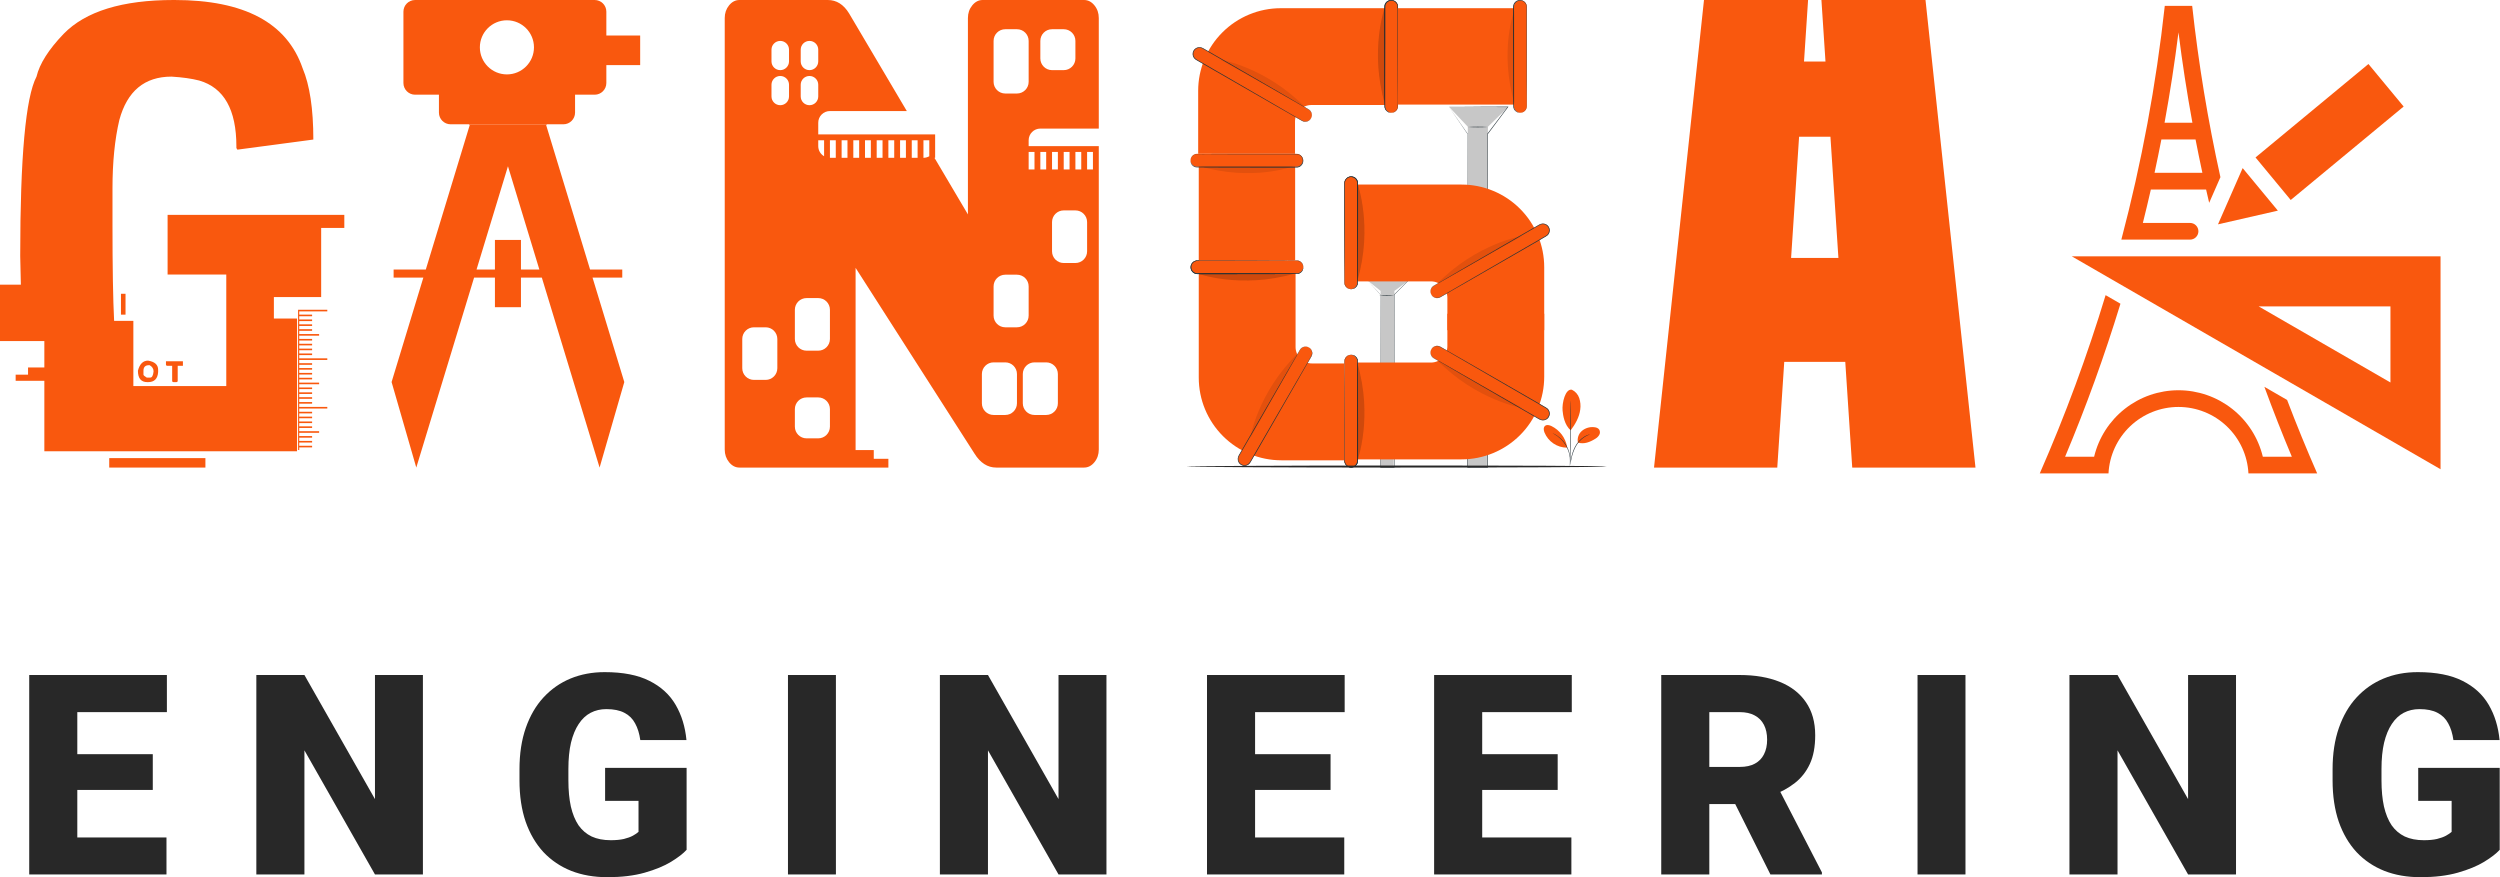 <svg width="399" height="140" viewBox="0 0 399 140" fill="none" xmlns="http://www.w3.org/2000/svg">
<path d="M307.311 0H290.699L291.347 9.82H287.921L288.569 0H271.957L263.982 74.624H283.653L284.766 57.749H294.505L295.616 74.624H315.286L307.311 0ZM285.86 41.164L287.134 21.822H292.137L293.41 41.164H285.86Z" fill="#F9580E"/>
<path fill-rule="evenodd" clip-rule="evenodd" d="M173.017 0C173.655 0 174.206 0.284 174.67 0.853C175.134 1.421 175.366 2.097 175.366 2.878V20.522H166.038C165.008 20.522 164.173 21.357 164.173 22.387V23.32H165.105H166.038H166.971H167.904H168.837H169.769H170.702H171.635H172.568H173.501H174.433H175.366V24.253V27.051V71.746C175.366 72.527 175.134 73.203 174.67 73.771C174.206 74.34 173.655 74.624 173.017 74.624H159.005C157.613 74.624 156.453 73.878 155.524 72.385L136.553 42.749V71.746C136.553 71.772 136.553 71.799 136.552 71.826H139.453V73.225H141.785V74.624H134.203H133.39H118.017C117.379 74.624 116.827 74.34 116.363 73.771C115.899 73.203 115.667 72.527 115.667 71.746V2.878C115.667 2.097 115.899 1.421 116.363 0.853C116.827 0.284 117.379 0 118.017 0H132.115C133.507 0 134.639 0.711 135.509 2.132L144.727 17.723H132.457C131.427 17.723 130.592 18.558 130.592 19.589V21.454H131.525H132.457H133.39H134.323H135.256H136.189H137.121H138.054H138.987H139.92H140.853H141.785H142.718H143.651H144.584H145.517H146.449H147.382H148.315H149.248V22.387V25.186H149.139L154.48 34.22V2.878C154.48 2.097 154.712 1.421 155.176 0.853C155.641 0.284 156.192 0 156.83 0H173.017ZM164.173 27.051V24.253H165.105V27.051H164.173ZM166.971 27.051H166.038V24.253H166.971V27.051ZM168.837 27.051H167.904V24.253H168.837V27.051ZM170.702 27.051H169.769V24.253H170.702V27.051ZM172.568 27.051H171.635V24.253H172.568V27.051ZM174.433 27.051H173.501V24.253H174.433V27.051ZM130.592 23.32V22.387H131.525V24.936C130.967 24.613 130.592 24.011 130.592 23.32ZM133.39 25.186H132.457V22.387H133.39V25.186ZM135.256 25.186H134.323V22.387H135.256V25.186ZM137.121 25.186H136.189V22.387H137.121V25.186ZM138.987 25.186H138.054V22.387H138.987V25.186ZM140.853 25.186H139.92V22.387H140.853V25.186ZM142.718 25.186H141.785V22.387H142.718V25.186ZM144.584 25.186H143.651V22.387H144.584V25.186ZM146.449 25.186H145.517V22.387H146.449V25.186ZM148.315 22.387V24.936C148.041 25.095 147.722 25.186 147.382 25.186V22.387H148.315ZM158.576 6.53C158.576 5.499 159.411 4.664 160.441 4.664H162.307C163.337 4.664 164.173 5.499 164.173 6.53V13.059C164.173 14.089 163.337 14.925 162.307 14.925H160.441C159.411 14.925 158.576 14.089 158.576 13.059V6.53ZM160.441 57.834C161.472 57.834 162.307 58.669 162.307 59.699V64.363C162.307 65.394 161.472 66.229 160.441 66.229H158.576C157.545 66.229 156.71 65.394 156.71 64.363V59.699C156.71 58.669 157.545 57.834 158.576 57.834H160.441ZM166.971 57.834C168.001 57.834 168.837 58.669 168.837 59.699V64.363C168.837 65.394 168.001 66.229 166.971 66.229H165.105C164.075 66.229 163.24 65.394 163.24 64.363V59.699C163.24 58.669 164.075 57.834 165.105 57.834H166.971ZM167.904 4.664C166.873 4.664 166.038 5.499 166.038 6.53V9.328C166.038 10.358 166.873 11.194 167.904 11.194H169.769C170.8 11.194 171.635 10.358 171.635 9.328V6.53C171.635 5.499 170.8 4.664 169.769 4.664H167.904ZM126.861 65.296C126.861 64.266 127.696 63.43 128.726 63.43H130.592C131.622 63.43 132.457 64.266 132.457 65.296V68.094C132.457 69.125 131.622 69.96 130.592 69.96H128.726C127.696 69.96 126.861 69.125 126.861 68.094V65.296ZM169.769 33.581C168.739 33.581 167.904 34.416 167.904 35.446V40.11C167.904 41.141 168.739 41.976 169.769 41.976H171.635C172.665 41.976 173.501 41.141 173.501 40.11V35.446C173.501 34.416 172.665 33.581 171.635 33.581H169.769ZM126.861 49.438C126.861 48.408 127.696 47.573 128.726 47.573H130.592C131.622 47.573 132.457 48.408 132.457 49.438V54.102C132.457 55.133 131.622 55.968 130.592 55.968H128.726C127.696 55.968 126.861 55.133 126.861 54.102V49.438ZM160.441 43.842C159.411 43.842 158.576 44.677 158.576 45.707V50.371C158.576 51.401 159.411 52.237 160.441 52.237H162.307C163.337 52.237 164.173 51.401 164.173 50.371V45.707C164.173 44.677 163.337 43.842 162.307 43.842H160.441ZM118.465 54.102C118.465 53.072 119.301 52.237 120.331 52.237H122.197C123.227 52.237 124.062 53.072 124.062 54.102V58.766C124.062 59.797 123.227 60.632 122.197 60.632H120.331C119.301 60.632 118.465 59.797 118.465 58.766V54.102ZM124.529 6.53C125.301 6.53 125.928 7.156 125.928 7.929V9.794C125.928 10.567 125.301 11.194 124.529 11.194C123.756 11.194 123.129 10.567 123.129 9.794V7.929C123.129 7.156 123.756 6.53 124.529 6.53ZM124.529 12.126C125.301 12.126 125.928 12.753 125.928 13.526V15.391C125.928 16.164 125.301 16.79 124.529 16.79C123.756 16.79 123.129 16.164 123.129 15.391V13.526C123.129 12.753 123.756 12.126 124.529 12.126ZM129.193 6.53C128.42 6.53 127.793 7.156 127.793 7.929V9.794C127.793 10.567 128.42 11.194 129.193 11.194C129.965 11.194 130.592 10.567 130.592 9.794V7.929C130.592 7.156 129.965 6.53 129.193 6.53ZM129.193 12.126C129.965 12.126 130.592 12.753 130.592 13.526V15.391C130.592 16.164 129.965 16.79 129.193 16.79C128.42 16.79 127.793 16.164 127.793 15.391V13.526C127.793 12.753 128.42 12.126 129.193 12.126Z" fill="#F9580E"/>
<path d="M231.252 17.041L234.259 20.228V74.46H237.307L237.477 20.228L240.755 17.041H231.252Z" fill="#C7C7C7"/>
<path d="M231.252 17.061L240.672 17.022H240.744L240.693 17.09L237.453 21.408V21.374C237.453 33.635 237.463 50.974 237.468 70.173V74.624H234.183V74.554C234.195 50.68 234.206 30.724 234.212 21.372V21.39L231.252 17.061L234.246 21.356C234.246 30.721 234.261 50.664 234.275 74.538L234.225 74.47H237.417L237.367 74.538V70.16C237.367 50.961 237.379 33.622 237.383 21.361V21.34L237.394 21.328L240.647 17.02L240.666 17.087L231.252 17.061Z" fill="#263238"/>
<path d="M237.477 20.27C236.4 20.337 235.319 20.337 234.242 20.27C235.319 20.204 236.4 20.204 237.477 20.27Z" fill="#263238"/>
<path d="M218.275 44.774L220.341 46.431V74.624H222.435L222.552 46.431L224.805 44.774H218.275Z" fill="#C7C7C7"/>
<path d="M218.275 44.796L224.755 44.776H224.805L224.769 44.811L222.541 47.048V47.031C222.541 53.384 222.547 62.369 222.551 72.317V74.624H220.291V74.588C220.299 62.217 220.307 51.876 220.311 47.03V47.039L218.275 44.796L220.334 47.022C220.334 51.874 220.345 62.209 220.354 74.579L220.32 74.544H222.516L222.482 74.579V72.311C222.482 62.362 222.489 53.377 222.492 47.024V47.013L222.5 47.007L224.738 44.774L224.751 44.809L218.275 44.796Z" fill="#263238"/>
<path d="M222.55 47.158C221.734 47.225 220.915 47.225 220.098 47.158C220.915 47.091 221.734 47.091 222.55 47.158Z" fill="#263238"/>
<path fill-rule="evenodd" clip-rule="evenodd" d="M216.197 57.864H228.388C228.731 57.864 229.071 57.796 229.388 57.665C229.705 57.533 229.993 57.341 230.236 57.098C230.478 56.855 230.671 56.567 230.802 56.249C230.933 55.932 231 55.592 231 55.249V50.077H246.457V60.124C246.457 61.857 246.116 63.572 245.453 65.172C244.79 66.772 243.819 68.227 242.594 69.451C240.12 71.925 236.765 73.315 233.267 73.315H216.197V57.864Z" fill="#F9580E"/>
<path d="M215.602 56.629C215.327 56.629 215.062 56.738 214.867 56.933C214.672 57.127 214.563 57.392 214.562 57.667V73.533C214.562 73.809 214.672 74.074 214.867 74.269C215.062 74.464 215.326 74.573 215.602 74.573V74.573C215.878 74.573 216.142 74.463 216.336 74.268C216.531 74.073 216.64 73.809 216.64 73.533V57.663C216.639 57.389 216.53 57.125 216.335 56.931C216.14 56.738 215.877 56.629 215.602 56.629Z" fill="#F9580E"/>
<path d="M215.602 56.629C215.734 56.635 215.864 56.662 215.987 56.71C216.157 56.779 216.307 56.892 216.419 57.039C216.53 57.185 216.601 57.359 216.623 57.542C216.623 58.503 216.623 59.911 216.623 61.639C216.623 63.367 216.623 65.434 216.611 67.722C216.611 68.866 216.611 70.067 216.611 71.313C216.611 71.936 216.611 72.57 216.611 73.212C216.617 73.371 216.614 73.531 216.6 73.689C216.576 73.843 216.516 73.988 216.425 74.114C216.333 74.241 216.213 74.345 216.073 74.417C215.934 74.488 215.779 74.526 215.622 74.526C215.465 74.526 215.311 74.488 215.171 74.417C215.032 74.345 214.911 74.241 214.82 74.114C214.728 73.988 214.669 73.841 214.647 73.687C214.632 73.529 214.628 73.371 214.633 73.212C214.633 72.572 214.633 71.938 214.633 71.311C214.633 70.067 214.633 68.864 214.633 67.72C214.633 65.432 214.633 63.369 214.622 61.637C214.61 59.905 214.604 58.501 214.622 57.54C214.644 57.358 214.714 57.184 214.826 57.038C214.937 56.891 215.086 56.778 215.256 56.708C215.379 56.66 215.509 56.633 215.641 56.627H215.541C215.443 56.635 215.348 56.657 215.256 56.69C215.109 56.748 214.978 56.839 214.872 56.956C214.722 57.115 214.626 57.316 214.597 57.532C214.574 58.505 214.581 59.903 214.574 61.635C214.566 63.367 214.574 65.43 214.562 67.718C214.562 68.862 214.562 70.065 214.562 71.309V73.21C214.557 73.374 214.562 73.538 214.576 73.701C214.602 73.87 214.667 74.031 214.768 74.17C214.868 74.31 215.001 74.425 215.155 74.504C215.308 74.583 215.478 74.624 215.651 74.624C215.824 74.624 215.994 74.583 216.148 74.504C216.301 74.425 216.434 74.31 216.535 74.17C216.636 74.032 216.702 73.872 216.727 73.703C216.741 73.539 216.745 73.375 216.74 73.21V71.311C216.74 70.065 216.74 68.864 216.74 67.72C216.74 65.432 216.74 63.371 216.731 61.637C216.721 59.903 216.731 58.507 216.706 57.534C216.676 57.318 216.58 57.117 216.431 56.958C216.325 56.841 216.193 56.75 216.046 56.692C215.955 56.658 215.859 56.637 215.762 56.629H215.602Z" fill="#263238"/>
<g opacity="0.3">
<path opacity="0.3" d="M216.64 73.534C216.64 73.534 219.174 66.628 216.64 57.961V73.534Z" fill="black"/>
</g>
<path d="M215.602 56.629C215.734 56.635 215.864 56.662 215.987 56.71C216.157 56.779 216.307 56.892 216.419 57.039C216.53 57.185 216.601 57.359 216.623 57.542C216.623 58.503 216.623 59.911 216.623 61.639C216.623 63.367 216.623 65.434 216.611 67.722C216.611 68.866 216.611 70.067 216.611 71.313C216.611 71.936 216.611 72.57 216.611 73.212C216.617 73.371 216.614 73.531 216.6 73.689C216.576 73.843 216.516 73.988 216.425 74.114C216.333 74.241 216.213 74.345 216.073 74.417C215.934 74.488 215.779 74.526 215.622 74.526C215.465 74.526 215.311 74.488 215.171 74.417C215.032 74.345 214.911 74.241 214.82 74.114C214.728 73.988 214.669 73.841 214.647 73.687C214.632 73.529 214.628 73.371 214.633 73.212C214.633 72.572 214.633 71.938 214.633 71.311C214.633 70.067 214.633 68.864 214.633 67.72C214.633 65.432 214.633 63.369 214.622 61.637C214.61 59.905 214.604 58.501 214.622 57.54C214.644 57.358 214.714 57.184 214.826 57.038C214.937 56.891 215.086 56.778 215.256 56.708C215.379 56.66 215.509 56.633 215.641 56.627H215.541C215.443 56.635 215.348 56.657 215.256 56.69C215.109 56.748 214.978 56.839 214.872 56.956C214.722 57.115 214.626 57.316 214.597 57.532C214.574 58.505 214.581 59.903 214.574 61.635C214.566 63.367 214.574 65.43 214.562 67.718C214.562 68.862 214.562 70.065 214.562 71.309V73.21C214.557 73.374 214.562 73.538 214.576 73.701C214.602 73.87 214.667 74.031 214.768 74.17C214.868 74.31 215.001 74.425 215.155 74.504C215.308 74.583 215.478 74.624 215.651 74.624C215.824 74.624 215.994 74.583 216.148 74.504C216.301 74.425 216.434 74.31 216.535 74.17C216.636 74.032 216.702 73.872 216.727 73.703C216.741 73.539 216.745 73.375 216.74 73.21V71.311C216.74 70.065 216.74 68.864 216.74 67.72C216.74 65.432 216.74 63.371 216.731 61.637C216.721 59.903 216.731 58.507 216.706 57.534C216.676 57.318 216.58 57.117 216.431 56.958C216.325 56.841 216.193 56.75 216.046 56.692C215.955 56.658 215.859 56.637 215.762 56.629H215.602Z" fill="#263238"/>
<g opacity="0.3">
<path opacity="0.3" d="M216.64 73.534C216.64 73.534 219.174 66.628 216.64 57.961V73.534Z" fill="black"/>
</g>
<path d="M228.453 55.732C228.52 55.613 228.611 55.509 228.719 55.426C228.827 55.342 228.95 55.281 229.082 55.245C229.214 55.209 229.352 55.2 229.487 55.217C229.623 55.235 229.753 55.279 229.872 55.348L246.774 65.11C246.893 65.178 246.997 65.268 247.08 65.376C247.164 65.484 247.225 65.608 247.261 65.74C247.296 65.871 247.306 66.009 247.288 66.144C247.271 66.28 247.227 66.41 247.159 66.529V66.529C247.091 66.647 247 66.751 246.892 66.835C246.784 66.918 246.661 66.98 246.529 67.016C246.397 67.051 246.26 67.061 246.124 67.043C245.989 67.025 245.858 66.981 245.74 66.913L228.841 57.157C228.721 57.089 228.616 56.999 228.532 56.89C228.448 56.782 228.386 56.658 228.349 56.526C228.313 56.393 228.304 56.255 228.322 56.118C228.339 55.982 228.384 55.851 228.453 55.732V55.732Z" fill="#F9580E"/>
<path d="M228.453 55.732C228.383 55.869 228.34 56.018 228.328 56.17C228.316 56.322 228.339 56.474 228.394 56.615C228.45 56.757 228.536 56.884 228.647 56.988C228.748 57.077 228.859 57.152 228.98 57.212L233.209 59.641L239.484 63.251L243.189 65.385L245.148 66.516L245.646 66.804C245.799 66.912 245.978 66.978 246.165 66.996C246.35 67.011 246.536 66.973 246.701 66.887C246.866 66.8 247.003 66.669 247.096 66.509C247.19 66.348 247.236 66.164 247.229 65.978C247.222 65.792 247.163 65.612 247.059 65.458C246.951 65.306 246.806 65.183 246.638 65.103L246.138 64.814L244.179 63.682L240.478 61.542L234.213 57.912L229.983 55.457C229.87 55.384 229.749 55.325 229.622 55.282C229.509 55.248 229.391 55.234 229.274 55.24C229.088 55.25 228.909 55.311 228.755 55.415C228.635 55.501 228.532 55.608 228.453 55.732C228.471 55.697 228.491 55.663 228.512 55.63C228.58 55.536 228.663 55.453 228.758 55.386C228.914 55.275 229.097 55.209 229.287 55.194C229.408 55.184 229.53 55.197 229.647 55.232C229.778 55.274 229.902 55.333 230.018 55.407L234.247 57.834L240.524 61.446L244.229 63.58L246.197 64.718L246.697 65.006C246.878 65.095 247.034 65.227 247.151 65.391C247.269 65.56 247.335 65.76 247.344 65.965C247.352 66.171 247.302 66.376 247.199 66.554C247.096 66.732 246.944 66.878 246.761 66.973C246.578 67.068 246.372 67.11 246.167 67.092C245.967 67.076 245.774 67.01 245.605 66.9L245.107 66.612L243.148 65.481L239.448 63.34L233.184 59.712L228.964 57.257C228.842 57.194 228.728 57.115 228.626 57.022C228.539 56.938 228.467 56.839 228.412 56.73C228.329 56.559 228.294 56.368 228.311 56.178C228.322 56.063 228.352 55.95 228.399 55.844C228.414 55.805 228.432 55.768 228.453 55.732V55.732Z" fill="#263238"/>
<path fill-rule="evenodd" clip-rule="evenodd" d="M216.197 44.908H228.387C228.731 44.908 229.071 44.975 229.388 45.107C229.705 45.238 229.993 45.431 230.236 45.674C230.478 45.917 230.671 46.205 230.802 46.522C230.933 46.839 231 47.179 231 47.522V52.695H246.457V42.647C246.457 40.915 246.116 39.2 245.453 37.599C244.79 35.999 243.819 34.545 242.594 33.32C240.12 30.846 236.765 29.457 233.267 29.457H216.197V44.908Z" fill="#F9580E"/>
<path d="M215.602 46.143C215.327 46.143 215.062 46.033 214.867 45.839C214.672 45.644 214.563 45.38 214.562 45.105V29.238C214.562 28.962 214.672 28.698 214.867 28.503C215.062 28.308 215.326 28.198 215.602 28.198V28.198C215.878 28.199 216.142 28.308 216.336 28.503C216.531 28.698 216.64 28.963 216.64 29.238V45.108C216.639 45.383 216.529 45.646 216.335 45.84C216.14 46.034 215.877 46.143 215.602 46.143Z" fill="#F9580E"/>
<path d="M215.602 46.143C215.734 46.136 215.864 46.109 215.987 46.062C216.157 45.993 216.307 45.879 216.419 45.733C216.53 45.586 216.601 45.413 216.623 45.23C216.623 44.268 216.623 42.861 216.623 41.133C216.623 39.404 216.623 37.338 216.611 35.05C216.611 33.906 216.611 32.704 216.611 31.459C216.611 30.836 216.611 30.201 216.611 29.559C216.617 29.4 216.614 29.241 216.6 29.082C216.576 28.929 216.516 28.783 216.425 28.658C216.333 28.53 216.213 28.426 216.073 28.355C215.934 28.283 215.779 28.246 215.622 28.246C215.465 28.246 215.311 28.283 215.171 28.355C215.032 28.426 214.911 28.53 214.82 28.658C214.728 28.784 214.669 28.93 214.647 29.084C214.632 29.242 214.628 29.401 214.633 29.559C214.633 30.2 214.633 30.834 214.633 31.461C214.633 32.704 214.633 33.908 214.633 35.052C214.633 37.34 214.633 39.402 214.622 41.135C214.61 42.867 214.604 44.27 214.622 45.231C214.644 45.414 214.714 45.587 214.826 45.734C214.937 45.88 215.086 45.994 215.256 46.064C215.379 46.111 215.509 46.138 215.641 46.145H215.541C215.443 46.136 215.348 46.115 215.256 46.081C215.109 46.023 214.978 45.932 214.872 45.816C214.722 45.657 214.626 45.455 214.597 45.239C214.574 44.266 214.581 42.869 214.574 41.136C214.566 39.404 214.574 37.342 214.562 35.054C214.562 33.91 214.562 32.706 214.562 31.462V29.561C214.557 29.398 214.562 29.234 214.576 29.071C214.602 28.901 214.667 28.741 214.768 28.602C214.868 28.461 215.001 28.347 215.155 28.268C215.308 28.189 215.478 28.148 215.651 28.148C215.824 28.148 215.994 28.189 216.148 28.268C216.301 28.347 216.434 28.461 216.535 28.602C216.636 28.739 216.702 28.9 216.727 29.069C216.741 29.233 216.745 29.397 216.74 29.561V31.461C216.74 32.706 216.74 33.908 216.74 35.052C216.74 37.34 216.74 39.401 216.731 41.135C216.721 42.869 216.731 44.264 216.706 45.237C216.676 45.453 216.58 45.655 216.431 45.814C216.325 45.931 216.193 46.021 216.046 46.079C215.955 46.113 215.859 46.134 215.762 46.143H215.602Z" fill="#263238"/>
<g opacity="0.3">
<path opacity="0.3" d="M216.64 29.238C216.64 29.238 219.174 36.144 216.64 44.81V29.238Z" fill="black"/>
</g>
<path d="M215.602 46.143C215.734 46.136 215.864 46.109 215.987 46.062C216.157 45.993 216.307 45.879 216.419 45.733C216.53 45.586 216.601 45.413 216.623 45.23C216.623 44.268 216.623 42.861 216.623 41.133C216.623 39.404 216.623 37.338 216.611 35.05C216.611 33.906 216.611 32.704 216.611 31.459C216.611 30.836 216.611 30.201 216.611 29.559C216.617 29.4 216.614 29.241 216.6 29.082C216.576 28.929 216.516 28.783 216.425 28.658C216.333 28.53 216.213 28.426 216.073 28.355C215.934 28.283 215.779 28.246 215.622 28.246C215.465 28.246 215.311 28.283 215.171 28.355C215.032 28.426 214.911 28.53 214.82 28.658C214.728 28.784 214.669 28.93 214.647 29.084C214.632 29.242 214.628 29.401 214.633 29.559C214.633 30.2 214.633 30.834 214.633 31.461C214.633 32.704 214.633 33.908 214.633 35.052C214.633 37.34 214.633 39.402 214.622 41.135C214.61 42.867 214.604 44.27 214.622 45.231C214.644 45.414 214.714 45.587 214.826 45.734C214.937 45.88 215.086 45.994 215.256 46.064C215.379 46.111 215.509 46.138 215.641 46.145H215.541C215.443 46.136 215.348 46.115 215.256 46.081C215.109 46.023 214.978 45.932 214.872 45.816C214.722 45.657 214.626 45.455 214.597 45.239C214.574 44.266 214.581 42.869 214.574 41.136C214.566 39.404 214.574 37.342 214.562 35.054C214.562 33.91 214.562 32.706 214.562 31.462V29.561C214.557 29.398 214.562 29.234 214.576 29.071C214.602 28.901 214.667 28.741 214.768 28.602C214.868 28.461 215.001 28.347 215.155 28.268C215.308 28.189 215.478 28.148 215.651 28.148C215.824 28.148 215.994 28.189 216.148 28.268C216.301 28.347 216.434 28.461 216.535 28.602C216.636 28.739 216.702 28.9 216.727 29.069C216.741 29.233 216.745 29.397 216.74 29.561V31.461C216.74 32.706 216.74 33.908 216.74 35.052C216.74 37.34 216.74 39.401 216.731 41.135C216.721 42.869 216.731 44.264 216.706 45.237C216.676 45.453 216.58 45.655 216.431 45.814C216.325 45.931 216.193 46.021 216.046 46.079C215.955 46.113 215.859 46.134 215.762 46.143H215.602Z" fill="#263238"/>
<g opacity="0.3">
<path opacity="0.3" d="M216.64 29.238C216.64 29.238 219.174 36.144 216.64 44.81V29.238Z" fill="black"/>
</g>
<path d="M228.453 47.039C228.52 47.158 228.611 47.262 228.719 47.346C228.827 47.43 228.95 47.491 229.082 47.527C229.214 47.562 229.352 47.572 229.487 47.554C229.623 47.536 229.753 47.492 229.871 47.424L246.774 37.661C246.893 37.594 246.997 37.503 247.08 37.395C247.164 37.287 247.225 37.164 247.261 37.032C247.296 36.9 247.306 36.763 247.288 36.627C247.271 36.492 247.227 36.361 247.159 36.243V36.243C247.091 36.124 247 36.02 246.892 35.937C246.784 35.853 246.661 35.792 246.529 35.756C246.397 35.72 246.26 35.711 246.124 35.728C245.989 35.746 245.858 35.79 245.74 35.858L228.841 45.615C228.721 45.682 228.616 45.773 228.532 45.881C228.448 45.989 228.386 46.114 228.349 46.246C228.313 46.379 228.304 46.517 228.322 46.653C228.339 46.789 228.384 46.921 228.453 47.039V47.039Z" fill="#F9580E"/>
<path d="M228.453 47.039C228.383 46.903 228.34 46.754 228.328 46.601C228.316 46.45 228.339 46.298 228.394 46.156C228.45 46.015 228.536 45.888 228.647 45.784C228.748 45.695 228.859 45.619 228.98 45.559L233.209 43.131L239.484 39.52L243.189 37.386L245.148 36.256L245.646 35.968C245.799 35.86 245.978 35.794 246.165 35.776C246.35 35.761 246.536 35.799 246.701 35.885C246.866 35.971 247.003 36.102 247.096 36.263C247.19 36.424 247.236 36.608 247.229 36.794C247.222 36.98 247.163 37.16 247.059 37.313C246.951 37.466 246.806 37.588 246.638 37.669L246.138 37.958L244.179 39.09L240.478 41.23L234.213 44.859L229.983 47.314C229.87 47.388 229.749 47.446 229.622 47.489C229.509 47.523 229.391 47.538 229.274 47.532C229.088 47.521 228.909 47.461 228.755 47.357C228.635 47.271 228.532 47.163 228.453 47.039C228.471 47.075 228.491 47.108 228.512 47.141C228.58 47.236 228.663 47.318 228.758 47.385C228.914 47.496 229.097 47.563 229.287 47.578C229.408 47.587 229.53 47.574 229.647 47.539C229.778 47.498 229.902 47.439 230.018 47.364L234.247 44.938L240.524 41.326L244.229 39.192L246.197 38.054L246.697 37.765C246.878 37.677 247.034 37.545 247.151 37.381C247.268 37.211 247.335 37.012 247.344 36.806C247.352 36.6 247.302 36.396 247.199 36.218C247.095 36.039 246.944 35.894 246.761 35.799C246.578 35.703 246.372 35.662 246.167 35.679C245.967 35.696 245.774 35.762 245.605 35.872L245.107 36.16L243.148 37.29L239.448 39.432L233.184 43.06L228.964 45.515C228.842 45.578 228.728 45.657 228.626 45.749C228.539 45.834 228.466 45.933 228.412 46.042C228.329 46.213 228.294 46.404 228.311 46.593C228.322 46.709 228.352 46.822 228.399 46.928C228.414 46.966 228.432 47.004 228.453 47.039V47.039Z" fill="#263238"/>
<g opacity="0.3">
<path opacity="0.3" d="M242.929 37.658C242.929 37.658 235.668 38.836 229.362 45.292L242.929 37.658Z" fill="black"/>
</g>
<g opacity="0.3">
<path opacity="0.3" d="M242.929 65.114C242.929 65.114 235.668 63.935 229.362 57.48L242.929 65.114Z" fill="black"/>
</g>
<path fill-rule="evenodd" clip-rule="evenodd" d="M206.773 43.203V55.394C206.773 55.738 206.841 56.078 206.972 56.395C207.104 56.712 207.296 57 207.539 57.242C207.782 57.485 208.07 57.678 208.387 57.809C208.704 57.94 209.044 58.007 209.388 58.007H214.56V73.464H204.512C202.78 73.464 201.065 73.123 199.465 72.46C197.864 71.797 196.41 70.825 195.185 69.6C192.712 67.127 191.322 63.772 191.322 60.274V43.203H206.773Z" fill="#F9580E"/>
<path d="M208.008 42.609C208.008 42.333 207.898 42.069 207.704 41.874C207.509 41.679 207.245 41.569 206.97 41.569H191.103C190.827 41.569 190.563 41.678 190.368 41.873C190.173 42.069 190.063 42.333 190.063 42.609V42.609C190.064 42.884 190.174 43.148 190.369 43.343C190.564 43.538 190.828 43.647 191.103 43.647H206.973C207.248 43.646 207.511 43.536 207.705 43.342C207.899 43.147 208.008 42.883 208.008 42.609Z" fill="#F9580E"/>
<path d="M208.008 42.609C208.002 42.74 207.974 42.87 207.927 42.993C207.858 43.164 207.744 43.313 207.598 43.425C207.451 43.537 207.278 43.608 207.095 43.63C206.133 43.63 204.726 43.63 202.998 43.63C201.269 43.63 199.203 43.63 196.915 43.618C195.771 43.618 194.569 43.618 193.324 43.618C192.701 43.618 192.066 43.618 191.424 43.618C191.265 43.624 191.106 43.62 190.948 43.607C190.794 43.583 190.648 43.523 190.523 43.432C190.395 43.34 190.291 43.22 190.22 43.08C190.148 42.941 190.111 42.786 190.111 42.629C190.111 42.472 190.148 42.318 190.22 42.178C190.291 42.038 190.395 41.918 190.523 41.826C190.649 41.735 190.795 41.676 190.949 41.653C191.107 41.639 191.266 41.635 191.424 41.64C192.065 41.64 192.699 41.64 193.326 41.64C194.569 41.64 195.773 41.64 196.917 41.64C199.205 41.64 201.267 41.64 203 41.628C204.732 41.617 206.135 41.611 207.096 41.628C207.279 41.651 207.453 41.721 207.599 41.833C207.745 41.944 207.859 42.093 207.929 42.263C207.976 42.386 208.003 42.516 208.01 42.647V42.547C208.001 42.45 207.98 42.354 207.946 42.263C207.888 42.116 207.798 41.984 207.681 41.878C207.522 41.729 207.32 41.633 207.104 41.603C206.131 41.58 204.734 41.588 203.002 41.58C201.269 41.573 199.207 41.58 196.919 41.569C195.775 41.569 194.571 41.569 193.328 41.569H191.426C191.263 41.564 191.099 41.568 190.936 41.582C190.767 41.608 190.606 41.674 190.467 41.775C190.326 41.875 190.212 42.008 190.133 42.161C190.054 42.315 190.013 42.485 190.013 42.658C190.013 42.831 190.054 43.001 190.133 43.154C190.212 43.308 190.326 43.441 190.467 43.541C190.604 43.643 190.765 43.709 190.934 43.733C191.098 43.747 191.262 43.752 191.426 43.747H193.326C194.571 43.747 195.773 43.747 196.917 43.747C199.205 43.747 201.266 43.747 203 43.737C204.734 43.728 206.129 43.737 207.102 43.712C207.318 43.682 207.52 43.586 207.679 43.437C207.796 43.331 207.886 43.2 207.944 43.053C207.978 42.961 207.999 42.866 208.008 42.768V42.609Z" fill="#263238"/>
<g opacity="0.3">
<path opacity="0.3" d="M191.103 43.647C191.103 43.647 198.009 46.181 206.676 43.647H191.103Z" fill="black"/>
</g>
<path d="M208.008 42.609C208.002 42.74 207.974 42.87 207.927 42.993C207.858 43.164 207.744 43.313 207.598 43.425C207.451 43.537 207.278 43.608 207.095 43.63C206.133 43.63 204.726 43.63 202.998 43.63C201.269 43.63 199.203 43.63 196.915 43.618C195.771 43.618 194.569 43.618 193.324 43.618C192.701 43.618 192.066 43.618 191.424 43.618C191.265 43.624 191.106 43.62 190.948 43.607C190.794 43.583 190.648 43.523 190.523 43.432C190.395 43.34 190.291 43.22 190.22 43.08C190.148 42.941 190.111 42.786 190.111 42.629C190.111 42.472 190.148 42.318 190.22 42.178C190.291 42.038 190.395 41.918 190.523 41.826C190.649 41.735 190.795 41.676 190.949 41.653C191.107 41.639 191.266 41.635 191.424 41.64C192.065 41.64 192.699 41.64 193.326 41.64C194.569 41.64 195.773 41.64 196.917 41.64C199.205 41.64 201.267 41.64 203 41.628C204.732 41.617 206.135 41.611 207.096 41.628C207.279 41.651 207.453 41.721 207.599 41.833C207.745 41.944 207.859 42.093 207.929 42.263C207.976 42.386 208.003 42.516 208.01 42.647V42.547C208.001 42.45 207.98 42.354 207.946 42.263C207.888 42.116 207.798 41.984 207.681 41.878C207.522 41.729 207.32 41.633 207.104 41.603C206.131 41.58 204.734 41.588 203.002 41.58C201.269 41.573 199.207 41.58 196.919 41.569C195.775 41.569 194.571 41.569 193.328 41.569H191.426C191.263 41.564 191.099 41.568 190.936 41.582C190.767 41.608 190.606 41.674 190.467 41.775C190.326 41.875 190.212 42.008 190.133 42.161C190.054 42.315 190.013 42.485 190.013 42.658C190.013 42.831 190.054 43.001 190.133 43.154C190.212 43.308 190.326 43.441 190.467 43.541C190.604 43.643 190.765 43.709 190.934 43.733C191.098 43.747 191.262 43.752 191.426 43.747H193.326C194.571 43.747 195.773 43.747 196.917 43.747C199.205 43.747 201.266 43.747 203 43.737C204.734 43.728 206.129 43.737 207.102 43.712C207.318 43.682 207.52 43.586 207.679 43.437C207.796 43.331 207.886 43.2 207.944 43.053C207.978 42.961 207.999 42.866 208.008 42.768V42.609Z" fill="#263238"/>
<g opacity="0.3">
<path opacity="0.3" d="M191.103 43.647C191.103 43.647 198.009 46.181 206.676 43.647H191.103Z" fill="black"/>
</g>
<path d="M208.905 55.459C209.023 55.527 209.127 55.617 209.211 55.725C209.295 55.834 209.356 55.957 209.392 56.089C209.428 56.221 209.437 56.358 209.419 56.494C209.402 56.629 209.357 56.76 209.289 56.878L199.527 73.781C199.459 73.899 199.368 74.003 199.26 74.087C199.152 74.17 199.029 74.232 198.897 74.267C198.765 74.303 198.628 74.313 198.492 74.295C198.357 74.278 198.226 74.233 198.108 74.165V74.165C197.989 74.098 197.885 74.007 197.802 73.899C197.718 73.791 197.657 73.668 197.621 73.536C197.585 73.404 197.576 73.266 197.594 73.131C197.611 72.996 197.655 72.865 197.723 72.747L207.48 55.848C207.547 55.728 207.638 55.623 207.746 55.539C207.855 55.454 207.979 55.392 208.111 55.356C208.244 55.32 208.382 55.311 208.518 55.328C208.654 55.346 208.786 55.391 208.905 55.459V55.459Z" fill="#F9580E"/>
<path d="M208.905 55.459C208.768 55.39 208.619 55.347 208.466 55.334C208.315 55.323 208.163 55.346 208.021 55.401C207.88 55.456 207.753 55.543 207.649 55.654C207.56 55.754 207.484 55.866 207.424 55.986L204.996 60.216L201.386 66.491L199.252 70.195L198.121 72.154L197.833 72.652C197.725 72.806 197.659 72.985 197.641 73.171C197.626 73.357 197.664 73.543 197.75 73.707C197.836 73.872 197.967 74.009 198.128 74.103C198.289 74.196 198.473 74.242 198.659 74.236C198.845 74.229 199.025 74.17 199.179 74.065C199.331 73.957 199.453 73.813 199.534 73.644L199.823 73.144L200.955 71.186L203.095 67.485L206.724 61.219L209.179 56.99C209.253 56.877 209.312 56.756 209.354 56.628C209.389 56.516 209.403 56.398 209.397 56.28C209.386 56.095 209.326 55.915 209.222 55.761C209.136 55.641 209.029 55.539 208.905 55.459C208.94 55.477 208.974 55.497 209.006 55.519C209.101 55.587 209.184 55.67 209.251 55.765C209.361 55.921 209.428 56.103 209.443 56.294C209.452 56.415 209.439 56.537 209.404 56.653C209.363 56.784 209.304 56.909 209.229 57.024L206.803 61.254L203.191 67.531L201.057 71.236L199.919 73.204L199.63 73.704C199.542 73.885 199.41 74.041 199.246 74.158C199.077 74.275 198.877 74.342 198.671 74.35C198.465 74.359 198.261 74.309 198.083 74.205C197.904 74.102 197.759 73.95 197.664 73.768C197.568 73.585 197.527 73.379 197.544 73.173C197.561 72.973 197.627 72.78 197.737 72.612L198.025 72.114L199.156 70.155L201.297 66.454L204.925 60.191L207.38 55.971C207.443 55.848 207.522 55.734 207.615 55.633C207.699 55.545 207.798 55.473 207.907 55.419C208.078 55.336 208.269 55.301 208.459 55.317C208.574 55.329 208.687 55.359 208.793 55.406C208.831 55.421 208.869 55.439 208.905 55.459V55.459Z" fill="#263238"/>
<g opacity="0.3">
<path opacity="0.3" d="M199.523 69.936C199.523 69.936 200.701 62.675 207.157 56.369L199.523 69.936Z" fill="black"/>
</g>
<path fill-rule="evenodd" clip-rule="evenodd" d="M221.488 16.76H209.297C208.954 16.76 208.614 16.828 208.297 16.959C207.98 17.091 207.692 17.283 207.449 17.526C207.206 17.769 207.014 18.057 206.883 18.375C206.752 18.692 206.684 19.032 206.684 19.375V24.547L191.228 24.547V14.499C191.228 12.767 191.569 11.052 192.232 9.452C192.894 7.851 193.866 6.397 195.091 5.173C197.565 2.699 200.92 1.309 204.418 1.309L221.488 1.309V16.76Z" fill="#F9580E"/>
<path d="M222.083 17.995C222.358 17.995 222.622 17.886 222.817 17.691C223.012 17.497 223.122 17.233 223.123 16.957V1.091C223.123 0.815 223.013 0.55 222.818 0.355C222.623 0.16 222.358 0.051 222.083 0.051V0.051C221.807 0.051 221.543 0.161 221.348 0.356C221.154 0.551 221.044 0.815 221.044 1.091V16.961C221.045 17.236 221.155 17.499 221.35 17.692C221.544 17.886 221.808 17.995 222.083 17.995Z" fill="#F9580E"/>
<path d="M222.083 17.995C221.951 17.989 221.821 17.962 221.698 17.914C221.527 17.845 221.378 17.732 221.266 17.585C221.154 17.439 221.084 17.265 221.062 17.082C221.062 16.121 221.062 14.713 221.062 12.985C221.062 11.257 221.062 9.19 221.073 6.902C221.073 5.758 221.073 4.557 221.073 3.311C221.073 2.688 221.073 2.054 221.073 1.412C221.067 1.253 221.071 1.093 221.085 0.935C221.109 0.781 221.169 0.636 221.26 0.51C221.351 0.383 221.472 0.279 221.611 0.207C221.751 0.136 221.906 0.098 222.062 0.098C222.219 0.098 222.374 0.136 222.513 0.207C222.653 0.279 222.774 0.383 222.865 0.51C222.956 0.636 223.016 0.783 223.038 0.937C223.052 1.095 223.057 1.253 223.052 1.412C223.052 2.053 223.052 2.686 223.052 3.313C223.052 4.557 223.052 5.76 223.052 6.904C223.052 9.192 223.051 11.255 223.063 12.987C223.075 14.719 223.08 16.123 223.063 17.084C223.041 17.267 222.97 17.44 222.859 17.586C222.747 17.733 222.599 17.847 222.429 17.916C222.306 17.964 222.176 17.991 222.044 17.997H222.144C222.241 17.989 222.337 17.967 222.429 17.934C222.575 17.876 222.707 17.785 222.813 17.668C222.962 17.509 223.059 17.308 223.088 17.092C223.111 16.119 223.103 14.721 223.111 12.989C223.119 11.257 223.111 9.194 223.123 6.906C223.123 5.762 223.123 4.559 223.123 3.315V1.414C223.128 1.25 223.123 1.086 223.109 0.923C223.083 0.754 223.017 0.593 222.917 0.454C222.816 0.314 222.684 0.199 222.53 0.12C222.377 0.041 222.206 0 222.034 0C221.861 0 221.691 0.041 221.537 0.12C221.383 0.199 221.251 0.314 221.15 0.454C221.049 0.592 220.983 0.752 220.958 0.921C220.944 1.085 220.939 1.249 220.944 1.414V3.313C220.944 4.559 220.944 5.76 220.944 6.904C220.944 9.192 220.944 11.253 220.954 12.987C220.964 14.721 220.954 16.117 220.979 17.09C221.009 17.306 221.105 17.507 221.254 17.666C221.36 17.783 221.492 17.874 221.638 17.932C221.73 17.965 221.826 17.987 221.923 17.995H222.083Z" fill="#263238"/>
<g opacity="0.3">
<path opacity="0.3" d="M221.044 1.091C221.044 1.091 218.51 7.996 221.044 16.663V1.091Z" fill="black"/>
</g>
<path d="M222.083 17.995C221.951 17.989 221.821 17.962 221.698 17.914C221.527 17.845 221.378 17.732 221.266 17.585C221.154 17.439 221.084 17.265 221.062 17.082C221.062 16.121 221.062 14.713 221.062 12.985C221.062 11.257 221.062 9.19 221.073 6.902C221.073 5.758 221.073 4.557 221.073 3.311C221.073 2.688 221.073 2.054 221.073 1.412C221.067 1.253 221.071 1.093 221.085 0.935C221.109 0.781 221.169 0.636 221.26 0.51C221.351 0.383 221.472 0.279 221.611 0.207C221.751 0.136 221.906 0.098 222.062 0.098C222.219 0.098 222.374 0.136 222.513 0.207C222.653 0.279 222.774 0.383 222.865 0.51C222.956 0.636 223.016 0.783 223.038 0.937C223.052 1.095 223.057 1.253 223.052 1.412C223.052 2.053 223.052 2.686 223.052 3.313C223.052 4.557 223.052 5.76 223.052 6.904C223.052 9.192 223.051 11.255 223.063 12.987C223.075 14.719 223.08 16.123 223.063 17.084C223.041 17.267 222.97 17.44 222.859 17.586C222.747 17.733 222.599 17.847 222.429 17.916C222.306 17.964 222.176 17.991 222.044 17.997H222.144C222.241 17.989 222.337 17.967 222.429 17.934C222.575 17.876 222.707 17.785 222.813 17.668C222.962 17.509 223.059 17.308 223.088 17.092C223.111 16.119 223.103 14.721 223.111 12.989C223.119 11.257 223.111 9.194 223.123 6.906C223.123 5.762 223.123 4.559 223.123 3.315V1.414C223.128 1.25 223.123 1.086 223.109 0.923C223.083 0.754 223.017 0.593 222.917 0.454C222.816 0.314 222.684 0.199 222.53 0.12C222.377 0.041 222.206 0 222.034 0C221.861 0 221.691 0.041 221.537 0.12C221.383 0.199 221.251 0.314 221.15 0.454C221.049 0.592 220.983 0.752 220.958 0.921C220.944 1.085 220.939 1.249 220.944 1.414V3.313C220.944 4.559 220.944 5.76 220.944 6.904C220.944 9.192 220.944 11.253 220.954 12.987C220.964 14.721 220.954 16.117 220.979 17.09C221.009 17.306 221.105 17.507 221.254 17.666C221.36 17.783 221.492 17.874 221.638 17.932C221.73 17.965 221.826 17.987 221.923 17.995H222.083Z" fill="#263238"/>
<g opacity="0.3">
<path opacity="0.3" d="M221.044 1.091C221.044 1.091 218.51 7.996 221.044 16.663V1.091Z" fill="black"/>
</g>
<path d="M209.232 18.892C209.164 19.011 209.074 19.115 208.966 19.198C208.858 19.282 208.734 19.344 208.603 19.379C208.471 19.415 208.333 19.424 208.198 19.407C208.062 19.389 207.932 19.345 207.813 19.276L190.911 9.514C190.792 9.446 190.688 9.356 190.605 9.248C190.521 9.14 190.46 9.016 190.424 8.884C190.388 8.753 190.379 8.615 190.396 8.48C190.414 8.344 190.458 8.214 190.526 8.095V8.095C190.594 7.977 190.684 7.873 190.792 7.789C190.901 7.706 191.024 7.644 191.156 7.609C191.288 7.573 191.425 7.564 191.561 7.581C191.696 7.599 191.827 7.643 191.945 7.711L208.844 17.467C208.963 17.535 209.068 17.625 209.153 17.734C209.237 17.842 209.299 17.966 209.335 18.099C209.371 18.231 209.381 18.369 209.363 18.506C209.345 18.642 209.301 18.773 209.232 18.892V18.892Z" fill="#F9580E"/>
<path d="M209.232 18.892C209.302 18.755 209.344 18.607 209.357 18.454C209.368 18.302 209.346 18.15 209.29 18.009C209.235 17.867 209.149 17.74 209.038 17.637C208.937 17.547 208.825 17.472 208.705 17.412L204.476 14.983L198.201 11.373L194.496 9.239L192.537 8.109L192.039 7.82C191.885 7.713 191.707 7.646 191.52 7.628C191.335 7.613 191.149 7.651 190.984 7.737C190.819 7.824 190.682 7.955 190.589 8.116C190.495 8.276 190.449 8.46 190.456 8.646C190.462 8.832 190.521 9.012 190.626 9.166C190.734 9.318 190.879 9.441 191.047 9.522L191.547 9.81L193.506 10.942L197.207 13.082L203.472 16.712L207.702 19.167C207.814 19.24 207.936 19.299 208.063 19.342C208.176 19.376 208.293 19.39 208.411 19.384C208.597 19.374 208.776 19.313 208.93 19.209C209.05 19.124 209.152 19.016 209.232 18.892C209.214 18.927 209.194 18.961 209.172 18.994C209.105 19.088 209.021 19.171 208.926 19.238C208.771 19.349 208.588 19.415 208.398 19.43C208.276 19.44 208.154 19.427 208.038 19.392C207.907 19.35 207.782 19.291 207.667 19.217L203.437 16.791L197.161 13.178L193.456 11.044L191.487 9.906L190.987 9.618C190.807 9.529 190.651 9.397 190.534 9.233C190.416 9.064 190.349 8.865 190.341 8.659C190.332 8.453 190.383 8.249 190.486 8.07C190.589 7.892 190.741 7.747 190.924 7.651C191.107 7.556 191.313 7.514 191.518 7.532C191.718 7.549 191.911 7.615 192.079 7.724L192.577 8.013L194.536 9.143L198.237 11.285L204.501 14.912L208.721 17.367C208.843 17.43 208.957 17.509 209.059 17.602C209.146 17.687 209.218 17.785 209.272 17.894C209.355 18.066 209.391 18.256 209.374 18.446C209.362 18.561 209.333 18.674 209.286 18.78C209.27 18.819 209.252 18.856 209.232 18.892V18.892Z" fill="#263238"/>
<g opacity="0.3">
<path opacity="0.3" d="M194.756 9.51C194.756 9.51 202.017 10.689 208.323 17.144L194.756 9.51Z" fill="black"/>
</g>
<path d="M191.322 41.567V26.184H206.705V41.567H191.322Z" fill="#F9580E"/>
<path d="M190.013 25.585C190.013 25.31 190.122 25.046 190.317 24.851C190.512 24.657 190.776 24.547 191.051 24.547H206.921C207.197 24.547 207.461 24.657 207.656 24.851C207.851 25.046 207.961 25.31 207.961 25.585V25.585C207.961 25.722 207.934 25.857 207.882 25.983C207.83 26.11 207.753 26.224 207.657 26.321C207.56 26.417 207.445 26.494 207.319 26.546C207.193 26.599 207.058 26.625 206.921 26.625H191.051C190.775 26.625 190.511 26.515 190.317 26.32C190.122 26.125 190.013 25.861 190.013 25.585V25.585Z" fill="#F9580E"/>
<path d="M190.013 25.585C190.019 25.717 190.046 25.847 190.094 25.97C190.163 26.14 190.277 26.289 190.424 26.4C190.57 26.512 190.743 26.582 190.926 26.604C191.887 26.616 193.294 26.604 195.025 26.604C196.755 26.604 198.818 26.604 201.106 26.604C202.249 26.604 203.451 26.604 204.697 26.604H206.596C206.755 26.609 206.914 26.604 207.073 26.591C207.227 26.568 207.372 26.509 207.498 26.418C207.658 26.303 207.78 26.144 207.848 25.96C207.917 25.776 207.93 25.576 207.884 25.385C207.838 25.194 207.737 25.021 207.592 24.888C207.448 24.755 207.267 24.668 207.073 24.638C206.915 24.624 206.757 24.62 206.598 24.626C205.957 24.626 205.324 24.626 204.699 24.626C203.453 24.626 202.251 24.626 201.106 24.626C198.818 24.626 196.757 24.626 195.023 24.614C193.289 24.603 191.889 24.595 190.926 24.614C190.743 24.637 190.569 24.707 190.423 24.819C190.276 24.931 190.163 25.08 190.094 25.251C190.046 25.374 190.019 25.504 190.013 25.635V25.537C190.019 25.44 190.04 25.344 190.076 25.253C190.133 25.106 190.223 24.974 190.34 24.868C190.498 24.718 190.7 24.622 190.916 24.593C191.889 24.57 193.287 24.578 195.019 24.568C196.751 24.559 198.814 24.568 201.102 24.568C202.255 24.568 203.449 24.568 204.695 24.568H206.594C206.758 24.563 206.922 24.568 207.085 24.582C207.254 24.607 207.415 24.673 207.554 24.774C207.694 24.875 207.809 25.007 207.888 25.161C207.967 25.314 208.008 25.485 208.008 25.657C208.008 25.83 207.967 26 207.888 26.154C207.809 26.308 207.694 26.44 207.554 26.541C207.416 26.642 207.255 26.707 207.086 26.733C206.923 26.747 206.758 26.752 206.594 26.747C205.952 26.747 205.318 26.747 204.695 26.747C203.449 26.747 202.248 26.747 201.104 26.747C198.816 26.747 196.755 26.747 195.023 26.735C193.291 26.724 191.891 26.735 190.918 26.71C190.702 26.682 190.5 26.586 190.342 26.437C190.225 26.331 190.135 26.2 190.078 26.053C190.043 25.962 190.021 25.866 190.015 25.768L190.013 25.585Z" fill="#263238"/>
<g opacity="0.3">
<path opacity="0.3" d="M206.394 26.529C206.394 26.529 200.004 29.029 191.343 26.498L206.394 26.529Z" fill="black"/>
</g>
<path d="M223.07 16.692L242.053 16.692V1.309L223.07 1.309V16.692Z" fill="#F9580E"/>
<path d="M242.651 17.995C242.927 17.995 243.191 17.886 243.385 17.691C243.58 17.496 243.689 17.232 243.689 16.957V1.087C243.689 0.811 243.58 0.547 243.385 0.352C243.191 0.157 242.927 0.047 242.651 0.047V0.047C242.515 0.047 242.379 0.073 242.253 0.126C242.127 0.178 242.012 0.255 241.916 0.351C241.819 0.448 241.743 0.562 241.69 0.689C241.638 0.815 241.611 0.95 241.611 1.087V16.957C241.612 17.232 241.722 17.496 241.917 17.691C242.112 17.886 242.376 17.995 242.651 17.995V17.995Z" fill="#F9580E"/>
<path d="M242.651 17.995C242.52 17.989 242.39 17.962 242.267 17.914C242.097 17.845 241.948 17.731 241.837 17.584C241.725 17.438 241.655 17.265 241.632 17.082C241.621 16.121 241.632 14.713 241.632 12.983C241.632 11.253 241.632 9.19 241.632 6.902C241.632 5.758 241.632 4.557 241.632 3.311V1.412C241.628 1.253 241.633 1.093 241.646 0.935C241.668 0.781 241.728 0.636 241.819 0.51C241.933 0.35 242.093 0.228 242.277 0.159C242.461 0.091 242.661 0.078 242.852 0.124C243.043 0.169 243.216 0.271 243.349 0.415C243.482 0.56 243.569 0.741 243.599 0.935C243.613 1.093 243.617 1.251 243.611 1.41C243.611 2.05 243.611 2.684 243.611 3.309C243.611 4.555 243.611 5.756 243.611 6.902C243.611 9.19 243.611 11.251 243.622 12.985C243.634 14.719 243.641 16.119 243.622 17.082C243.6 17.265 243.53 17.439 243.418 17.585C243.306 17.731 243.157 17.845 242.986 17.914C242.863 17.962 242.733 17.989 242.601 17.995H242.699C242.797 17.989 242.893 17.967 242.984 17.932C243.131 17.875 243.263 17.785 243.368 17.668C243.518 17.509 243.614 17.308 243.643 17.091C243.666 16.119 243.659 14.721 243.668 12.989C243.678 11.257 243.668 9.194 243.668 6.906C243.668 5.753 243.668 4.559 243.668 3.313V1.413C243.673 1.25 243.669 1.086 243.655 0.923C243.63 0.754 243.564 0.592 243.463 0.454C243.362 0.314 243.23 0.199 243.076 0.12C242.922 0.041 242.752 0 242.579 0C242.407 0 242.236 0.041 242.083 0.12C241.929 0.199 241.796 0.314 241.696 0.454C241.595 0.592 241.529 0.752 241.504 0.921C241.49 1.085 241.485 1.249 241.49 1.413C241.49 2.056 241.49 2.69 241.49 3.313C241.49 4.559 241.49 5.76 241.49 6.904C241.49 9.192 241.49 11.253 241.502 12.985C241.513 14.717 241.502 16.117 241.527 17.09C241.555 17.306 241.651 17.507 241.8 17.666C241.905 17.783 242.037 17.873 242.184 17.93C242.275 17.965 242.371 17.987 242.469 17.993L242.651 17.995Z" fill="#263238"/>
<g opacity="0.3">
<path opacity="0.3" d="M241.707 1.613C241.707 1.613 239.208 8.004 241.738 16.665L241.707 1.613Z" fill="black"/>
</g>
<path d="M256.454 74.46C256.454 74.555 241.43 74.624 222.908 74.624C204.386 74.624 189.358 74.529 189.358 74.46C189.358 74.391 204.376 74.297 222.908 74.297C241.44 74.297 256.454 74.347 256.454 74.46Z" fill="#282828"/>
<path d="M250.861 62.195C251.14 62.327 251.389 62.515 251.593 62.746C251.797 62.977 251.952 63.248 252.049 63.541C252.24 64.128 252.294 64.75 252.207 65.361C252.072 66.544 251.401 67.737 250.678 68.681C249.682 67.812 249.454 66.298 249.386 65.521C249.279 64.296 249.829 62.014 250.861 62.197" fill="#F9580E"/>
<path d="M251.836 70.631C251.767 70.293 251.79 69.944 251.9 69.617C252.011 69.291 252.206 69 252.466 68.774C252.73 68.551 253.037 68.383 253.367 68.28C253.697 68.177 254.045 68.142 254.389 68.176C254.706 68.199 255.048 68.291 255.229 68.56C255.307 68.687 255.349 68.833 255.352 68.981C255.354 69.13 255.316 69.277 255.242 69.406C255.091 69.664 254.875 69.878 254.616 70.025C253.752 70.566 252.82 70.931 251.845 70.639" fill="#F9580E"/>
<path d="M250.559 74.251C250.562 74.169 250.574 74.088 250.594 74.009C250.624 73.838 250.665 73.624 250.715 73.351C250.825 72.621 251.054 71.913 251.392 71.256C251.742 70.598 252.262 70.046 252.897 69.656C253.09 69.542 253.296 69.451 253.51 69.385C253.568 69.366 253.627 69.35 253.687 69.339C253.727 69.339 253.749 69.328 253.75 69.339C253.464 69.439 253.188 69.567 252.928 69.724C252.314 70.121 251.812 70.667 251.467 71.311C251.135 71.963 250.902 72.66 250.774 73.38C250.713 73.655 250.665 73.878 250.626 74.03C250.609 74.105 250.586 74.179 250.559 74.251V74.251Z" fill="#263238"/>
<path d="M250.596 63.969C250.604 64.004 250.608 64.04 250.607 64.075C250.607 64.154 250.619 64.254 250.626 64.379C250.64 64.644 250.655 65.027 250.671 65.502C250.701 66.448 250.726 67.757 250.719 69.203C250.711 70.648 250.678 71.957 250.638 72.905C250.619 73.378 250.601 73.761 250.584 74.026C250.584 74.151 250.569 74.251 250.563 74.33C250.563 74.365 250.558 74.401 250.55 74.436C250.547 74.4 250.547 74.365 250.55 74.33C250.55 74.25 250.55 74.148 250.55 74.024C250.55 73.749 250.565 73.369 250.576 72.903C250.599 71.956 250.624 70.648 250.632 69.203C250.64 67.757 250.623 66.45 250.607 65.502C250.607 65.037 250.596 64.656 250.59 64.381C250.59 64.256 250.59 64.154 250.59 64.075C250.589 64.04 250.591 64.004 250.596 63.969V63.969Z" fill="#263238"/>
<path d="M250.113 71.35C249.993 70.633 249.703 69.956 249.268 69.373C248.834 68.791 248.267 68.32 247.614 68.001C247.281 67.841 246.845 67.737 246.574 67.986C246.303 68.234 246.362 68.678 246.497 69.022C246.789 69.736 247.286 70.347 247.925 70.779C248.564 71.211 249.317 71.444 250.088 71.448" fill="#F9580E"/>
<path d="M247.777 69.122C247.85 69.146 247.921 69.177 247.989 69.214C248.071 69.251 248.151 69.295 248.227 69.343C248.332 69.401 248.433 69.465 248.531 69.535C248.652 69.615 248.768 69.703 248.879 69.796C249.009 69.901 249.133 70.013 249.25 70.133C249.796 70.676 250.199 71.344 250.425 72.08C250.473 72.24 250.512 72.403 250.542 72.567C250.57 72.709 250.59 72.853 250.601 72.997C250.619 73.13 250.613 73.251 250.619 73.355C250.622 73.445 250.619 73.536 250.609 73.626C250.609 73.703 250.6 73.78 250.584 73.855C250.565 73.855 250.599 73.526 250.54 73.003C250.525 72.861 250.501 72.72 250.471 72.58C250.439 72.419 250.399 72.26 250.35 72.103C250.233 71.746 250.078 71.401 249.888 71.077C249.692 70.756 249.462 70.457 249.202 70.185C249.088 70.067 248.968 69.954 248.842 69.848C248.735 69.754 248.623 69.666 248.506 69.583C248.07 69.275 247.77 69.139 247.777 69.122Z" fill="#263238"/>
<path d="M345.499 0.933C344.118 13.525 341.8 25.997 338.565 38.245H349.533C349.886 38.245 350.225 38.104 350.475 37.854C350.725 37.605 350.865 37.266 350.865 36.912C350.865 36.559 350.725 36.22 350.475 35.97C350.225 35.72 349.886 35.58 349.533 35.58H342.001C342.445 33.807 342.87 32.031 343.276 30.249H352.094C352.254 30.958 352.417 31.666 352.583 32.373L354.379 28.277C352.382 19.25 350.877 10.122 349.871 0.933H345.499ZM347.685 5.165C348.29 9.993 349.031 14.803 349.908 19.589H345.462C346.339 14.803 347.081 9.993 347.685 5.165V5.165ZM344.958 22.254H350.408C350.753 24.035 351.118 25.811 351.501 27.584H343.864C344.248 25.811 344.612 24.035 344.958 22.254V22.254Z" fill="#F9580E"/>
<path d="M330.653 40.91L389.51 74.891V40.91H330.653ZM360.49 48.906H381.515V61.044L360.49 48.906Z" fill="#F9580E"/>
<path d="M336.055 47.106C333.12 56.79 329.611 66.29 325.547 75.557H336.516C336.664 72.694 337.904 69.998 339.982 68.024C342.061 66.05 344.817 64.95 347.683 64.95C350.549 64.95 353.306 66.05 355.384 68.024C357.462 69.998 358.703 72.694 358.85 75.557H369.82C368.123 71.688 366.523 67.778 365.021 63.83L361.394 61.736C362.768 65.488 364.229 69.208 365.776 72.891H361.146C360.419 69.869 358.695 67.179 356.253 65.255C353.811 63.331 350.792 62.284 347.683 62.284C344.574 62.284 341.556 63.331 339.114 65.255C336.672 67.179 334.948 69.869 334.221 72.891H329.591C332.944 64.906 335.892 56.757 338.424 48.474L336.055 47.106Z" fill="#F9580E"/>
<path d="M363.546 33.618L357.928 26.828L353.989 35.806L363.546 33.618Z" fill="#F9580E"/>
<path d="M365.599 31.919L383.622 17.003L378.003 10.214L359.981 25.129L365.599 31.919Z" fill="#F9580E"/>
<path d="M70.054 14.169H91.78V17.971C91.78 19.002 90.945 19.837 89.915 19.837H71.92C70.89 19.837 70.054 19.002 70.054 17.971V14.169Z" fill="#F9580E"/>
<path d="M94.614 5.668H102.171V10.391H94.614V5.668Z" fill="#F9580E"/>
<path fill-rule="evenodd" clip-rule="evenodd" d="M66.252 0C65.222 0 64.387 0.835 64.387 1.866V13.248C64.387 14.278 65.222 15.114 66.252 15.114H94.908C95.938 15.114 96.773 14.278 96.773 13.248V1.866C96.773 0.835 95.938 0 94.908 0H66.252ZM80.904 11.875C83.289 11.875 85.222 9.942 85.222 7.557C85.222 5.172 83.289 3.239 80.904 3.239C78.519 3.239 76.586 5.172 76.586 7.557C76.586 9.942 78.519 11.875 80.904 11.875Z" fill="#F9580E"/>
<path fill-rule="evenodd" clip-rule="evenodd" d="M74.842 19.837C74.883 19.884 74.924 19.931 74.966 19.977L67.958 43.019H62.821V44.301H67.568L62.552 60.793L62.498 60.975L66.44 74.623L75.666 44.301H78.991V49.031H83.145V44.301H86.476L95.695 74.624L99.638 60.975L94.567 44.301H99.314V43.019H94.177L87.17 19.979C87.212 19.932 87.254 19.884 87.296 19.837H74.842ZM83.145 38.29V43.019H86.083L81.07 26.535L76.055 43.019H78.99V38.29H83.145Z" fill="#F9580E"/>
<path d="M27.84 0L27.736 5.08186e-05C19.514 5.08186e-05 13.651 1.804 10.148 5.412C7.754 7.909 6.314 10.182 5.828 12.229C4.094 15.524 3.226 25.065 3.226 40.85C3.226 41.266 3.261 42.792 3.33 45.429H0V54.432H7.077V58.647H4.475V59.792H2.498V60.781H7.077V72.021H47.407V50.842H43.712V47.407H51.258V36.375H54.953V34.293H26.748V43.816H36.114V61.613H21.284V51.206H18.213C18.04 47.806 17.953 42.706 17.953 35.906V30.078C17.953 25.88 18.317 22.237 19.046 19.15C20.295 14.536 23.07 12.229 27.372 12.229C29.107 12.333 30.581 12.541 31.795 12.853C35.75 13.998 37.728 17.502 37.728 23.365V23.625L37.884 23.886L50.009 22.272C50.009 17.381 49.436 13.582 48.291 10.876C45.793 3.625 38.976 0 27.84 0Z" fill="#F9580E"/>
<path d="M20.034 46.887H19.306V50.217H20.034V46.887Z" fill="#F9580E"/>
<path fill-rule="evenodd" clip-rule="evenodd" d="M25.238 59.012C25.238 58.214 24.701 57.728 23.625 57.555C22.827 57.555 22.29 58.093 22.012 59.168C22.012 60.382 22.515 60.989 23.521 60.989H23.625C24.631 60.989 25.169 60.452 25.238 59.376V59.012ZM22.897 59.792L22.897 59.168C22.897 58.578 23.192 58.283 23.781 58.283H23.886C24.302 58.526 24.51 58.856 24.51 59.272C24.441 59.931 24.267 60.261 23.99 60.261H23.417C23.07 60.053 22.897 59.897 22.897 59.792Z" fill="#F9580E"/>
<path d="M29.193 57.659H26.487L26.487 58.179C26.487 58.318 26.574 58.387 26.747 58.387H27.476V60.781C27.476 60.92 27.563 60.989 27.736 60.989H28.101C28.274 60.989 28.361 60.92 28.361 60.781V58.387H29.193V57.659Z" fill="#F9580E"/>
<path d="M32.784 73.115H17.433V74.624H32.784V73.115Z" fill="#F9580E"/>
<path fill-rule="evenodd" clip-rule="evenodd" d="M47.573 49.438H47.759H52.237V49.697H47.759V50.213H49.812V50.472H47.759V50.989H49.812V51.247H47.759V51.764H49.812V52.022H47.759V52.539H49.812V52.797H47.759V53.314H50.931V53.573H47.759V54.09H49.812V54.348H47.759V54.865H49.812V55.123H47.759V55.64H49.812V55.898H47.759V56.415H49.812V56.674H47.759V57.19H52.237V57.449H47.759V57.966H49.812V58.224H47.759V58.741H49.812V58.999H47.759V59.516H49.812V59.775H47.759V60.291H49.812V60.55H47.759V61.067H50.931V61.325H47.759V61.842H49.812V62.1H47.759V62.617H49.812V62.875H47.759V63.392H49.812V63.651H47.759V64.168H49.812V64.426H47.759V64.943H52.237V65.201H47.759V65.718H49.812V65.976H47.759V66.493H49.812V66.752H47.759V67.268H49.812V67.527H47.759V68.044H49.812V68.302H47.759V68.819H50.931V69.077H47.759V69.594H49.812V69.853H47.759V70.369H49.812V70.628H47.759V71.145H49.812V71.403H47.759V71.825H47.573V49.438Z" fill="#F9580E"/>
<path d="M26.57 133.66V139.563H9.605V133.66H26.57ZM12.338 107.731V139.563H4.664V107.731H12.338ZM24.384 120.367V126.074H9.605V120.367H24.384ZM26.636 107.731V113.656H9.605V107.731H26.636Z" fill="#282828"/>
<path d="M67.497 107.731V139.563H59.845L48.586 119.755V139.563H40.912V107.731H48.586L59.845 127.538V107.731H67.497Z" fill="#282828"/>
<path d="M109.582 122.554V135.627C109.043 136.225 108.212 136.866 107.09 137.551C105.982 138.222 104.583 138.798 102.892 139.279C101.201 139.759 99.212 140 96.924 140C94.81 140 92.894 139.665 91.174 138.994C89.454 138.309 87.975 137.311 86.736 135.999C85.511 134.673 84.564 133.055 83.894 131.146C83.238 129.222 82.91 127.021 82.91 124.543V122.772C82.91 120.295 83.245 118.094 83.915 116.17C84.586 114.246 85.526 112.628 86.736 111.316C87.96 109.99 89.396 108.984 91.043 108.299C92.704 107.614 94.526 107.272 96.508 107.272C99.438 107.272 101.821 107.738 103.657 108.671C105.494 109.589 106.886 110.865 107.833 112.497C108.78 114.115 109.356 115.988 109.56 118.116H102.192C102.047 117.066 101.77 116.177 101.362 115.448C100.968 114.705 100.4 114.144 99.656 113.765C98.913 113.371 97.951 113.175 96.771 113.175C95.852 113.175 95.014 113.371 94.256 113.765C93.513 114.159 92.879 114.756 92.354 115.558C91.83 116.345 91.422 117.336 91.13 118.531C90.853 119.726 90.715 121.125 90.715 122.729V124.543C90.715 126.132 90.846 127.524 91.108 128.719C91.385 129.914 91.793 130.912 92.332 131.714C92.886 132.501 93.586 133.099 94.431 133.507C95.291 133.9 96.304 134.097 97.47 134.097C98.286 134.097 98.986 134.032 99.569 133.9C100.152 133.755 100.633 133.58 101.012 133.376C101.405 133.157 101.704 132.953 101.908 132.763V127.823H96.574V122.554H109.582Z" fill="#282828"/>
<path d="M133.412 107.731V139.563H125.76V107.731H133.412Z" fill="#282828"/>
<path d="M176.59 107.731V139.563H168.939L157.679 119.755V139.563H150.006V107.731H157.679L168.939 127.538V107.731H176.59Z" fill="#282828"/>
<path d="M214.544 133.66V139.563H197.578V133.66H214.544ZM200.311 107.731V139.563H192.638V107.731H200.311ZM212.357 120.367V126.074H197.578V120.367H212.357ZM214.609 107.731V113.656H197.578V107.731H214.609Z" fill="#282828"/>
<path d="M250.792 133.66V139.563H233.826V133.66H250.792ZM236.559 107.731V139.563H228.886V107.731H236.559ZM248.605 120.367V126.074H233.826V120.367H248.605ZM250.857 107.731V113.656H233.826V107.731H250.857Z" fill="#282828"/>
<path d="M265.134 107.731H277.661C280.109 107.731 282.237 108.095 284.045 108.824C285.852 109.553 287.244 110.631 288.22 112.06C289.211 113.488 289.707 115.252 289.707 117.35C289.707 119.172 289.423 120.695 288.854 121.92C288.286 123.144 287.492 124.157 286.471 124.959C285.466 125.746 284.292 126.394 282.951 126.904L280.437 128.325H269.921L269.878 122.401H277.661C278.637 122.401 279.446 122.226 280.087 121.876C280.729 121.526 281.21 121.031 281.53 120.389C281.866 119.733 282.033 118.954 282.033 118.05C282.033 117.132 281.866 116.345 281.53 115.689C281.195 115.033 280.7 114.53 280.044 114.18C279.402 113.831 278.608 113.656 277.661 113.656H272.807V139.563H265.134V107.731ZM282.558 139.563L275.518 125.483L283.651 125.44L290.778 139.235V139.563H282.558Z" fill="#282828"/>
<path d="M313.69 107.731V139.563H306.038V107.731H313.69Z" fill="#282828"/>
<path d="M356.868 107.731V139.563H349.217L337.957 119.755V139.563H330.284V107.731H337.957L349.217 127.538V107.731H356.868Z" fill="#282828"/>
<path d="M398.954 122.554V135.627C398.414 136.225 397.584 136.866 396.461 137.551C395.354 138.222 393.954 138.798 392.264 139.279C390.573 139.759 388.584 140 386.295 140C384.182 140 382.265 139.665 380.546 138.994C378.826 138.309 377.346 137.311 376.107 135.999C374.883 134.673 373.936 133.055 373.265 131.146C372.609 129.222 372.281 127.021 372.281 124.543V122.772C372.281 120.295 372.617 118.094 373.287 116.17C373.958 114.246 374.898 112.628 376.107 111.316C377.332 109.99 378.767 108.984 380.414 108.299C382.076 107.614 383.898 107.272 385.88 107.272C388.81 107.272 391.193 107.738 393.029 108.671C394.865 109.589 396.257 110.865 397.205 112.497C398.152 114.115 398.728 115.988 398.932 118.116H391.564C391.418 117.066 391.142 116.177 390.733 115.448C390.34 114.705 389.771 114.144 389.028 113.765C388.285 113.371 387.323 113.175 386.142 113.175C385.224 113.175 384.386 113.371 383.628 113.765C382.885 114.159 382.251 114.756 381.726 115.558C381.201 116.345 380.793 117.336 380.502 118.531C380.225 119.726 380.086 121.125 380.086 122.729V124.543C380.086 126.132 380.218 127.524 380.48 128.719C380.757 129.914 381.165 130.912 381.704 131.714C382.258 132.501 382.958 133.099 383.803 133.507C384.663 133.9 385.676 134.097 386.842 134.097C387.658 134.097 388.358 134.032 388.941 133.9C389.524 133.755 390.005 133.58 390.384 133.376C390.777 133.157 391.076 132.953 391.28 132.763V127.823H385.946V122.554H398.954Z" fill="#282828"/>
</svg>
